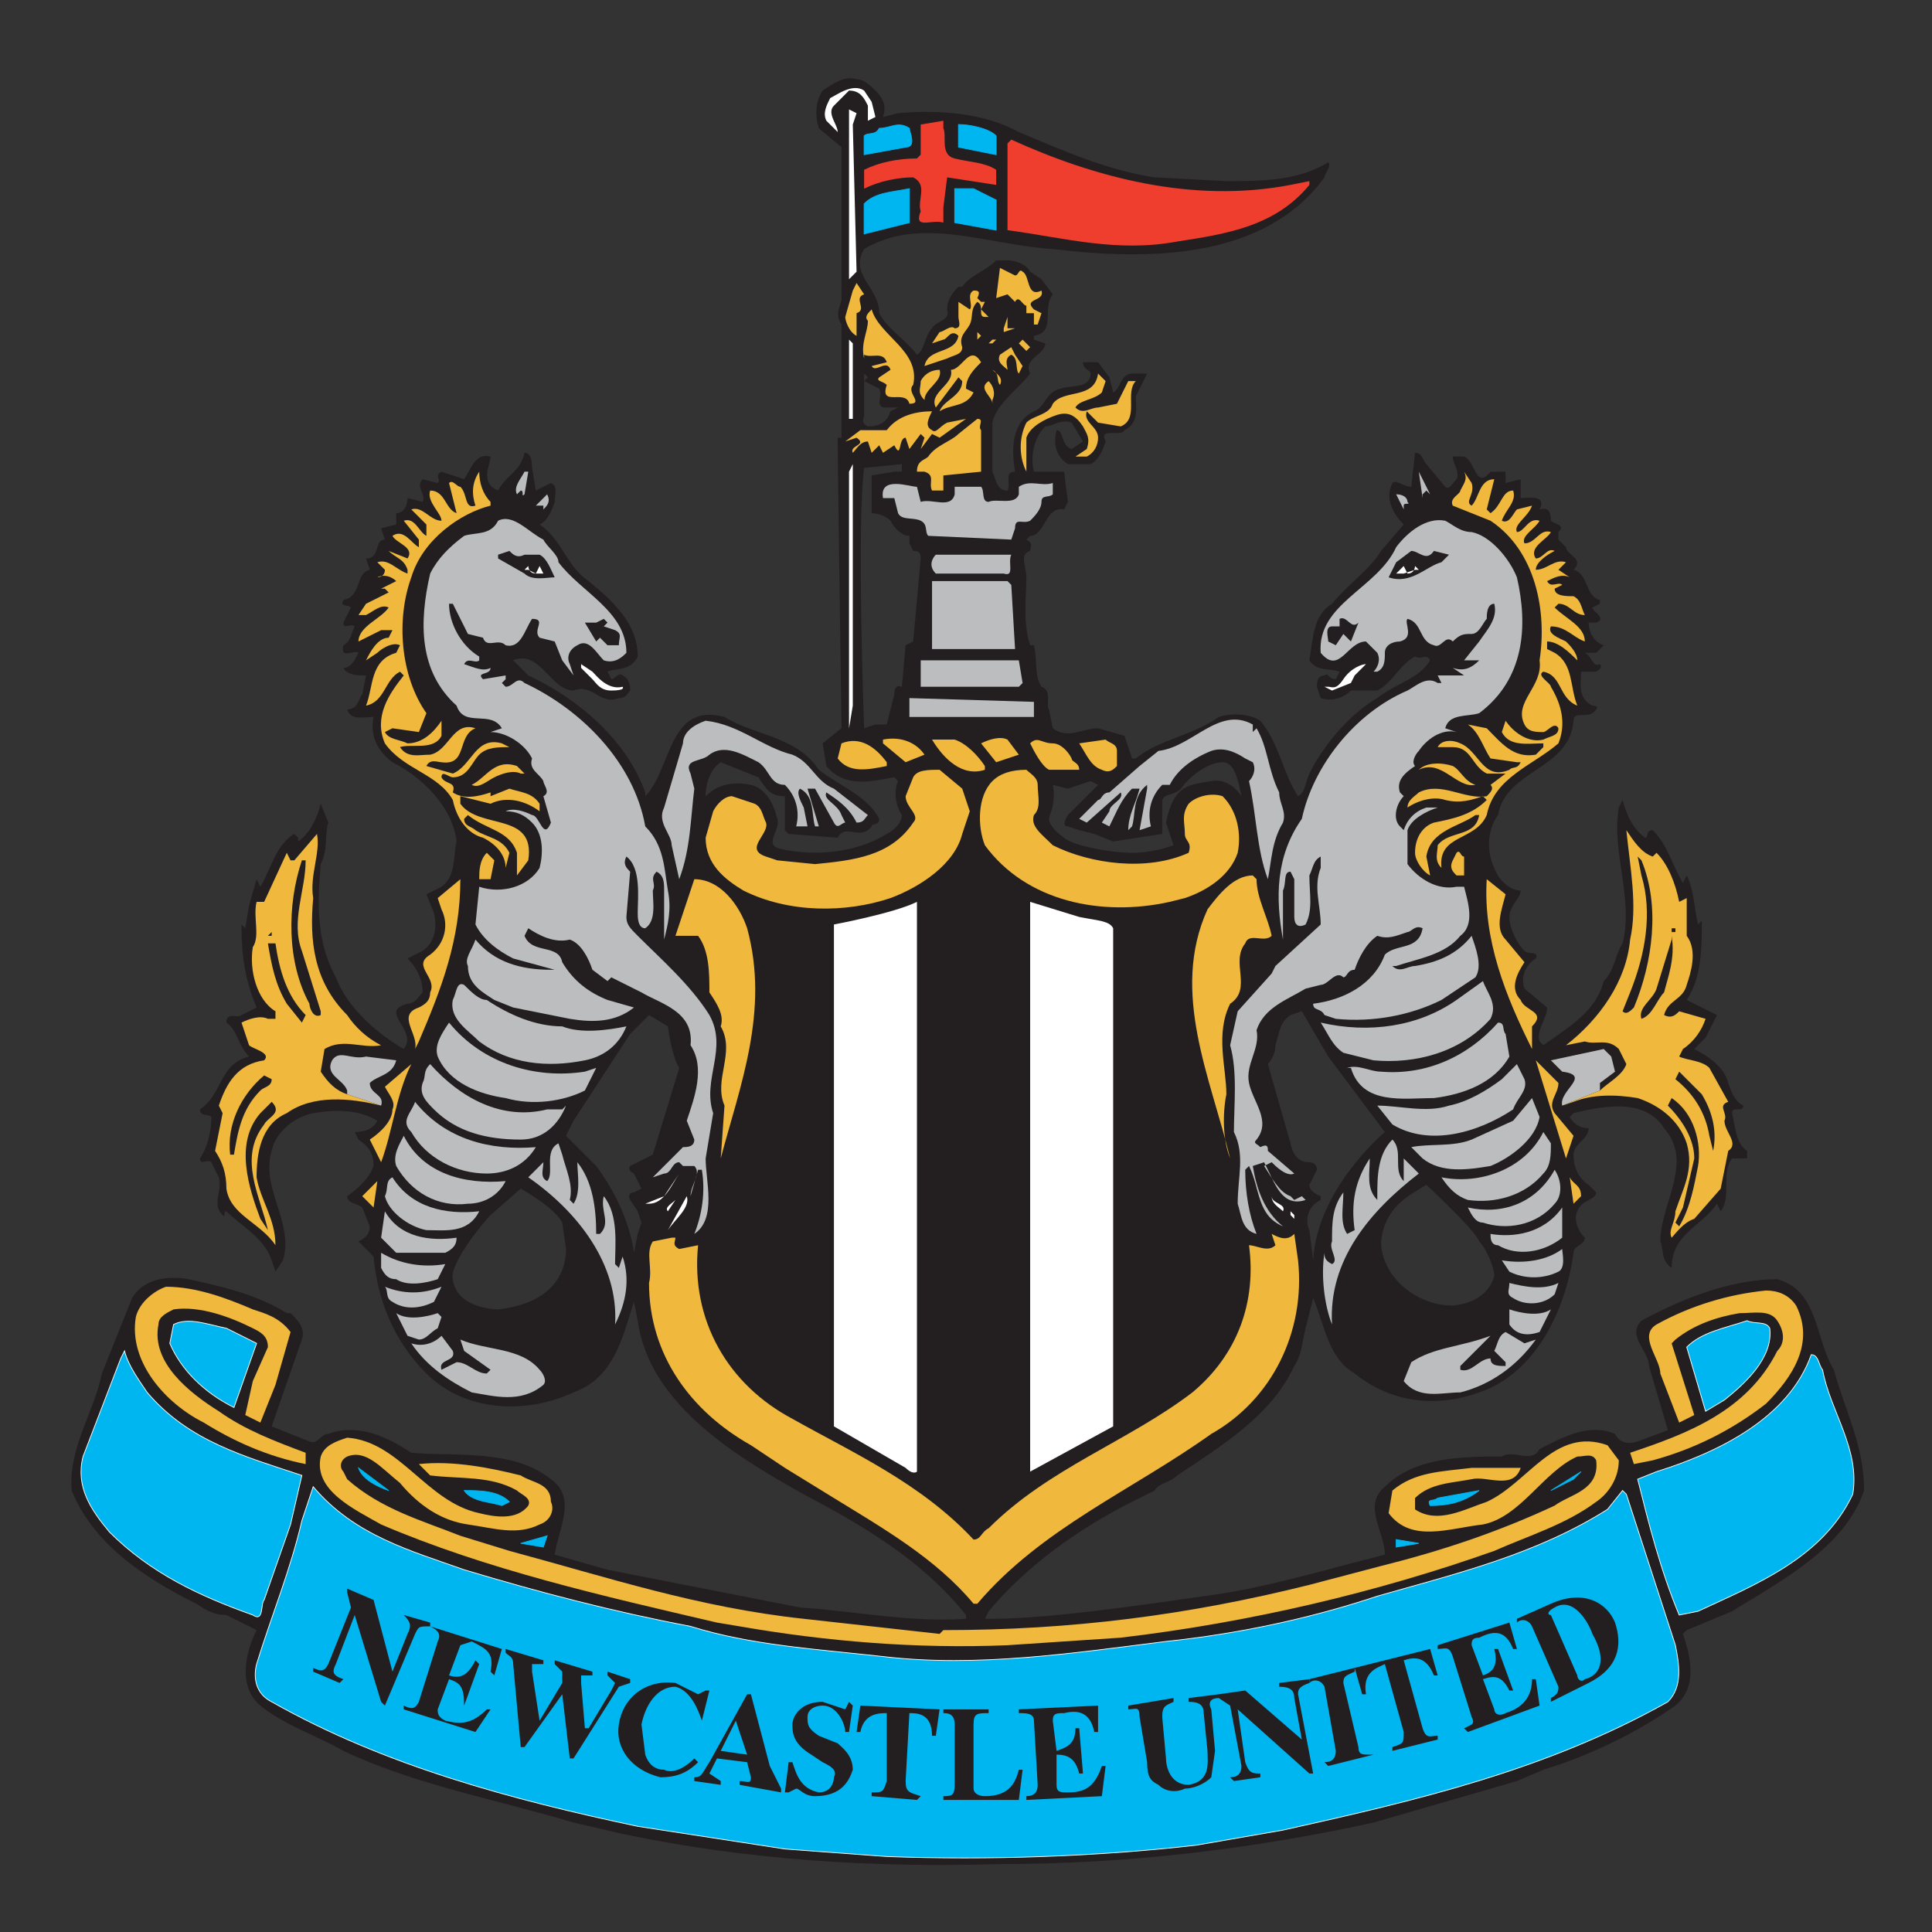 <svg xmlns="http://www.w3.org/2000/svg" fill="none" viewBox="0 0 512 512">
    <rect x="0" y="0" width="512" height="512" fill="#333333" stroke="none"/>
    <g clip-path="url(#a)">
        <path fill="#fff" stroke="#fff" stroke-miterlimit="3.9" stroke-width="7.4" d="M396 338Zm0 0Z"/>
        <path fill="#231F20" d="M396 338Z"/>
        <path fill="#231F20" fill-rule="evenodd" d="M486 363c-5-8-4-21-15-24-12 0-25 5-36 11-4 4 2 8 2 12l5 17-8 3c-3 1-5 0-6-2-7-3-14 1-20 4-2 4-7 0-10 2-10 0-23 0-31 8-6 5 0 12 0 18-16 4-32 9-48 11l-14 2c-15 2-30 4-43 4h-1l1-2c10-12 24-22 38-29l6-3c1-2 4-2 6-4 12-8 25-16 31-29 2-3 2-6 3-10l2-8c3 7 4 16 11 20 10 8 22 9 33 5 15-5 23-22 25-37 0-2 3-2 3-4-2-2-3-5-2-7 1-3 5-3 5-5l-2-2c-3-2-4-5-4-8s4-4 4-7c-2 0-4-1-5-3l1-1c8-2 19-4 24 4 8 9-1 20-1 30 1 2 0 5 3 7 0-9 8-11 12-17l1 2c3-4 0-10 3-14h4v-2c-3-2-3-6-4-10 0-2 3 0 3-2-2-1-3-3-4-6-1-4-5-7-9-9l3-3 3-6-8-4c4-6 4-14 4-21l-1 1c-1-4-1-9-3-13l-1 2c-3-5-4-10-8-14-2 0-1 2-2 2-3-2-5-6-6-10l-1 2c-2 12 4 24 1 36-2 3-2 7-5 10-2 8-9 12-16 17l-1-1c-1-3 2-6 2-9l-6-5c-1-3 0-6 3-8 1-2-2-1-3-2-2-2-4-6-4-9s3-5 3-7c-3 0-6-3-7-6-2-4-2-10 1-14 2-12 19-12 20-25 0-3 4 0 6-3 1-1-1-1-1-1-4-2-3-6-3-9h4s2-1 1-2c-2 1-2-2-4-3h3l2-2c-3-1-4-4-4-6h2c3-1-1-3-1-4l2-1v-1c-4-1-3-7-7-8 3-3-2-4-2-6l-2-2v-2c2-2-1-2-2-3 0-1 0-4-3-3 2-4-3-3-5-3v-5l-4 1v-3h-4c-4 5-4-3-7-4h-3c0 2 2 4 1 6-1 1-2 3-3 2l-5-6c-1-1-1-3-3-3l-1 9c-2 0-4-2-5-1-2 4 0 8 3 11l-6 7c-3 5-9 9-13 14-5 3-5 9-6 15 2 3 5 2 8 3l-1 2c-2 0-2-2-3-1-2 0-2 2-2 3l1 3c3 1 6 0 8-2h7c4-2 6-7 10-9 2 1 3-1 4 1-3 5-9 6-14 10-7 4-14 12-18 20-1 2-1 5-3 6-4-6-5-14-10-20-3-2-8-2-11-1-7 5-16 6-22 11h-1l-2-6-7-2c-4 0-8 3-12 0l-1-5c-1-1 1-5-2-6-2-3-1-7-2-11h-1c-2-6-1-13-1-18 0-3-2-6 1-7 0-1 1-2-1-3l1-1c4 0 4-8 9-7l1-2-1-8h-8c-1-4 0-9 3-12 2 0 4-2 7-1l3 5-3 2c-3-1-2-5-4-5-1 4 0 7 3 9h6c2-1 3-3 4-6-2-4 4-1 5-3 4-2 3-6 3-9l3-6h-4c-3 0-3 4-5 5l-1-4-3-4h-4c0 2 2 2 2 3 0 4-5 3-8 4-4 1-4 5-7 6-6 3-6 10-5 16-3 0-1 3-2 5-3 0-3-3-4-5v-13c1-5 7-9 10-13-2-4 4-5 4-8l-3-1v-1c6-1 2-7 5-11l-3-4-3-2c-1-2-4-3-6-3h-3c-3 3-7 4-9 7h-1c-1 1-3 3-3 6 1 3-3 3-4 5-2 2-2 6-4 7-3-4-8-7-10-11 0-7-8-10-4-17 15-9 33-1 50 0 25 3 56 3 72-19 0-1 2-3 1-4-8 5-18 5-27 5l-19-1c-13-2-24-7-36-12-9-5-21-6-32-5l-4 1c1-3 0-5-2-7-1-1-3-3-5-3-3-1-6 1-9 3-2 3-2 7-1 10l6 5v40c0 2-2 4 0 7v30h-1v3l1 74-5 4 1 6c5 6 12 4 18 3l1 1c-1 2-1 6 1 9 0 2-2 4-4 5-8 5-19 6-28 4-5-1 0-5-1-8-1-4-3-8-7-9-5-1-9 0-12 3 0-3 1-7 4-9l10 4c2 3 3 5 7 5v9l1 1 13 1c2-4 6 1 9-3 0-1 2 0 2-2-3-6-11-9-16-13-6-9-17-9-25-14-15-4-14 14-21 21v-1c-5-14-18-25-31-31l-4-4c7-3 10 8 16 8 5-2 7 4 12 2 2 0 2-1 3-2 0-1 0-3-2-4-1-1-2 1-3 1l-1-2c2-1 6 0 8-4 0-9-7-15-13-20-6-4-7-11-13-15 2-1 3-3 4-6 0-2 1-4-1-5l-4 2-1-6c0-1 0-4-2-4-1 5-5 6-7 10-5-2-2-7-2-9-4-1-5 3-7 6l-6-2c-2 1 0 2-1 3l-4-1c-2 2 1 4 0 6l-4-1c0 2-1 4-3 4v3l-4 1 1 3c-3 0-1 5-5 5l1 3c-4 1-2 7-7 8-1 2 1 1 2 2l-2 4c0 2 2 0 3 1-1 2-1 4-3 5-1 4 3 1 4 2-1 2-2 4-4 4 1 2 4 2 6 2l-1 5c-1 1-1 4-4 4 1 3 4 2 7 2-1 5 1 9 5 12 8 4 16 12 17 21-1 4 0 9-4 12l-4 2 2 5c1 4 0 8-3 10l-4 2c2 2 4 5 4 9-1 1-2 3-4 3-8 2 3 7-1 12-7-4-15-11-18-19-5-9-5-19-4-30 2-4 1-8 2-11l-2-5c-1 4-3 8-6 10v-1l-1-1c-5 3-6 9-9 14l-1-2-2 7-1 6-1-1v1c0 7 1 14 4 21l-4 2c-1 1-4-1-4 2 3 2 3 6 6 9-8 2-7 10-13 14 0 2 2 1 3 2 0 4-1 8-3 11 0 2 2 0 3 1l2 4c1 4-2 7 1 10 1 1 0-1 1-1 4 4 10 7 12 13l1 3 2-3c3-10-6-19-3-29 1-5 6-9 11-10 6-1 12-1 17 2-1 2-3 3-6 3l1 2c3 2 4 4 4 7-1 3-4 6-7 8 0 2 3 2 4 3l2 5c0 2-1 3-3 4l4 4c1 11 5 22 14 31 10 10 26 11 39 5 11-4 13-15 16-24l1 5c3 22 26 36 44 46 15 8 31 17 43 32v1c-15 1-29-2-44-3l-51-10-14-4c1-7 6-15-1-20-10-8-25-6-37-7-6-4-14-8-22-5-2 0-3 3-5 2l-10-4 8-23c1-3-1-5-3-7h-1c-8-5-17-7-26-9-6-1-12 0-15 5l-8 20c-2 10-9 20-8 31 6 15 21 24 33 30 3 2 5 3 8 3l8 4c-3 6-5 15 1 20s15 8 22 12c19 9 41 13 61 19l13 3c33 7 67 9 100 8 34 0 67-4 99-11l38-11 7-3c13-4 25-10 35-17 6-5 4-13 2-19l1-1 12-5c13-8 30-17 35-32 0-12-5-21-8-32Zm-108-49s13 12 14 15c2 2 4 7 4 9 0 0-1 7-11 8-10 0-19-8-19-17 1-9 7-12 12-15Zm-40-37c1-3 1-6 4-8l3-1 7 12 15 20s-18 15-19 34l-1-8c-1-2-1-6 3-8v-1s-3-1-3-3l2-4c0-2-2-2-2-2-1 0-4 0-5-5l-6-21s2-2 2-5Zm-59-69 4 1 6-2 2 1-8 8s-2 3 0 3l3 1 4 1 5 2 13-2v-9c1-2 3-1 5-3 2-3 7-7 11-7 3 0 4 4 5 9 0 0-3-5-8-4-6 1-10 1-12 11l2 6s-5 2-11 2-16-2-18-4c-3-2-4-4-4-5s2-4 1-9ZM150 331c0 2 0 14-18 16 0 0-11 0-12-8-1-4 8-15 10-17l8-7s9 5 11 9l1 7Zm23-25-6 3s-1 1 1 2l2 4-2 1s-2 0-1 2l2 3 1 3-1 3-1 5s-1-11-10-23l-8-8 2-4 15-23 5-5 5 3s1 8 3 11l-7 23Zm56-207 1 1-1 1 4 2c1 2-1 4 1 5h4l-2 1c-1 3-3 4-6 4-2-1-1-2-1-3V99Zm13 71-2 1-1 11s-2-1-2 2l-2 8h-3l-3 1s-2-54 0-69l10-1v2h-2l-6 1v10s3 0 5 2c1 2 3 4 5 4v2l1 2c1 0 2 0 2 2l-2 22Z" clip-rule="evenodd"/>
        <path fill="#00B6F1" stroke="#00B6F1" stroke-miterlimit="3.9" stroke-width=".2" d="M264 36v5l-10-2v-6c3 0 8 1 10 3Zm-23-2c0 1 2 5-1 5l-11 2v-5c1-1 3 0 4-2 3 0 5-2 8 0Zm23 19v8l-11-2v-9h5l6 3Zm-23-3v9l-12 3v-8c3-3 7-3 12-4Z"/>
        <path fill="#EF3E2E" d="M250 34c1 2-1 7 3 8s8 1 11 3v4l-13-2-1 8v4c-3-1-8 2-6-3-1-3 2-7-2-9-4 0-9 1-13 3v-5c4-2 9-3 14-3l1-1v-8l6-1v2Zm92 15 5-1v1c-9 11-22 13-35 15-16 3-30-1-45-3V38l1-1c22 10 48 17 74 12Z"/>
        <path fill="#BBBDBF" d="M148 149c6 8 18 13 18 24-1 1-3 3-6 2-2-2-4-6-7-4-2 1-3 3-2 5l1 3-3-4-2-5-4-1c-2-2 2-5-2-5-2 3-3 8-7 7-2-2-5 1-6-2l-4-1-4-8h-1c0 5 3 11 8 14v1c-1 1-3-1-4 1 3 1 5 2 7 1 0 2-4 1-2 3l6-1v1l-1 1 1 1c2 0 3-3 5-1 15 7 29 21 32 38 5 5 5 11 6 17 1 5 0 9-1 13v-13c0-2 0-4-2-5-2 2 0 3-1 5 0 3 1 8-2 10-2 0-2-3-2-4 0-4 1-12-3-15-1 2 0 3 1 4l-1 12c0 2 1 3 3 5 6 6 14 13 19 21 5 9-2 17 1 26l-2 12c0 6 3 16-3 20 2-5 3-11 2-17h-1l-2 7c0-3 3-6 1-8h-3l-1-1c-2 0-2 3-4 3l-3 1 8-8c1 0 3 0 3-2l-2-5c2-6 5-14 1-20 1-9-8-11-13-14l-8-4-1 1-4-3c-1-3-3-7-6-8-4 1-8-1-11-3l-1 2c2 5 9 2 10 7 3 5 7 8 12 10l7 2c-5 4-11 4-17 3l-15-3-5-2c-3-2-7-4-7-9-1-2 1-4 2-7 5 6 12 8 20 8h1l-11-3c-4-2-8-5-10-9l1-10c6 2 13 0 16-5 1-4 1-9-2-12-2-2-4-3-7-3 2-1 5 0 7 1 2 0 3 7 5 2l-2-7c2-1 0-3 0-4-1-2-4-3-3-6-2-4-7-7-11-7l3-1c-3-5-10 0-12-6-10-9-10-22-7-35 2-4 5-7 9-10 3-1 7 0 9-4 4-2 8 3 12 5 1 2 4 4 4 6Z"/>
        <path fill="#BBBDBF" d="M210 200c5 2 6 7 11 9l9 7c-1 1-1 2-3 2-2-4-5-6-8-8-1 2 3 3 4 6l1 2c-1 0-2 2-3 0l-5-9h-2l3 10h-1c-1-3 0-8-4-10-1 1 0 3 1 5l1 5h-3c1-4 0-8-3-11-4 0-4-4-7-6-4-2-9-5-13-2-2 2-7 1-5 5l1 4c-1 8-1 16-4 24l-2-9c0-3-4-6-2-10l5-17c0-3 3-5 6-6 9 1 15 7 23 9Zm122-7v1l1-1c3 5 3 11 6 17 0 3 2 5 1 8-3 5-3 10-4 15-3-8-3-17-5-26 1-1 2-3 1-5l-2-1c-3-2-6-3-9-2-5 2-9 5-11 9h-2c-3 3-4 7-3 11l-3 1 2-11v-1c-4 3-3 8-4 11l-1 1c0-4 2-7 3-11h-2c-3 3-4 6-6 10l-2-1 2-3c0-2 4-3 3-5l-9 8-2-1 5-5c1 0 1-2 3-2l8-7 5-4c9-1 16-12 25-7v1Z"/>
        <path fill="#F0B83D" d="m255 209 2 6-2 6c-2 8-11 14-19 17-12 4-27 4-39-2-5-3-10-7-10-14l2-7c1-2 3-4 5-4l6 2c2 1 2 3 3 5 1 3-6 7 0 9l3 1 10 1c10-1 20-2 26-11 2-2-2-4-2-7l2-5c1-2 4-2 7-2l6 5Zm20-1c0 3 1 6-1 8-1 3 2 5 5 8 10 5 25 7 36 2 1-3-1-3-1-5 0-3-1-5 1-8 2-2 6-3 9-2 4 4 5 10 4 15-2 6-8 10-14 12l-4 1c-18 4-38 0-49-15-2-5-2-13 2-17 2-2 5-3 9-3 1 1 3 2 3 4Zm-14-5v1c-6 2-11-3-14-8h6c3 1 6 4 8 7Zm9-3-6 2-4-5c2-1 5-2 7-1l3 4Zm-25 0-5 2-6-5v-1c5-1 9 1 11 4Zm51-1v4c-1 1-2 2-4 1-3-1-4-4-6-7l7-1c1 1 3 1 3 3Zm-12 2c0 1 2 1 2 3h-8c-2-1-4-5-5-7 2-2 3 0 6 0 2 0 4 2 5 4Zm-49 1v1c-5 1-10 2-13-2l1-4c5-2 9 1 12 5Z"/>
        <path fill="#BBBDBF" d="m243 129 1 4c3-1 8 2 9-2v-2h7c1 1 0 4 2 4 2-1 7 1 8-2v-2c3-2 6 0 9-1v3c-1 1-3 0-3 2s-2 4-3 5c-2 1-4-1-4 2l-1 3-22-1c-1-1 0-3-2-4s-5 0-6-2l-1-4h-3c-1-6 7-3 9-3Zm25 18c-1 2 1 6-2 5h-18c-2-2-1-4 0-5h20Zm0 8 1 17h-22v-18h20l1 1Zm2 20 1 6-1 1h-26v-7h26Zm4 11v4h-33v-5l33 1Z"/>
        <path fill="#F0B83D" d="M242 102c-2 2 3 5-1 5-1-4-8 1-6-5-1-1-3-1-2-2l3-2c-1-3-4 1-5-1l4-1c-1-3-4-1-6-2v1c-1-4 1-7 1-10-1-1 0-2 1-3 2 7 13 11 11 20Zm51-1-1 3c-2 2-6 2-7 4 2 2 4 0 6 0l5-1 3-6h2c-3 3 1 10-4 12l-6-1-3-3c-1 3 3 4 3 7 0 2-1 4-3 5h-3l3-2c1-3 0-4-1-6-2-3-4-4-7-3s-7 3-8 6v9c-2-4-2-9 0-13 2-2 6-2 7-5 3-4 11-1 12-8l2 2Zm-46 8c-1 2-2 4 0 5 1 1 2-1 4-2l5-1-7 5-2-1-3 4 1-3-1-1-3 4-1-3c-2 0-1 6-3 2l-3 2-1-2-2 2-1-3c-2 0-3 2-4 3-1-2 4-2 1-4l-3 1 4-3h7c3-4 8-5 12-5Zm13 5v11l-10 1v4h-3c-1-2 1-4-2-5h-2c0-3 2-3 3-4 2-3 6-4 8-6l5-4c2 0 0 2 1 3Zm9-41c1 0 1-2 2-1 2 1 1 7 5 5 1 3-5 2-2 5l2 1-1 3h-1v-3h-2v-2c-1 0-2-3-3-1l-2-2-3 1 1-8 4 2Zm-40 5c-3 1 1 4-2 5v6c-2-1-3-4-3-5l2-7 1-2 2 3Zm30 1 1 1h1l-1 2 2 2h2-3c-2 0 0-3-2-4-2 2-1 4-2 6s-3 3-2 6c0 2-2 2-4 3l-6 2c1-5 8-3 9-8-2-2-3 1-4 1l-3 1 2-3c1 0 3-2 4-1 2 0 1-2 1-3v-4l3 2c1-1-1-4 1-5 1 0 2 0 1 2Zm1 17c-2 2-4 4-4 7l2 1c-2 4-6 3-9 5 1-3 6-4 6-8l-1-1-6 8c-2-4 5-6 4-10 3 0 5-7 8-2Zm-11 2c1 3-4 5-4 8-2-2-1-3-1-5 1-2 3-3 5-3Zm15-8-1 1h-1l1-1h1Zm9 2-1 1-2-2 1-1 2 2Zm-4 2 2 3-1 2c-1-1 0-4-2-5-2 1-1 3-1 4-1-1-3-2-2-4l3-2 1 2Zm-4 8c-1-1 0-3-2-4 1 1 3 2 2 4Zm-2 4v1c0-2-4-4-1-6 1 1 2 3 1 5Z"/>
        <path fill="#F0B83D" d="m260 89-1-1v2l1-1Z"/>
        <path fill="#F0B83D" fill-rule="evenodd" d="m266 88 3-1h-2v-3l-1 3v1Z" clip-rule="evenodd"/>
        <path fill="#BBBDBF" d="M390 141c5 1 10 7 12 12 3 13 2 27-10 36-3 1-8 0-9 4l3 1c-4-1-8 2-10 5-1 1-2 3-1 4-3 2-5 4-4 7l1 1c-2 2-3 6-1 8l1 1c1-3 3-5 6-6h3c-3 1-7 3-8 6v9c3 4 8 7 13 6h2c1 4 3 10-1 13-4 5-11 6-17 8h-1c2 2 4 0 6 0 6-1 11-3 15-8 1 3 3 8 1 11l-9 6c-8 4-18 6-28 5l-3-1c-1-2-3-1-3-3 8-1 16-5 19-13 3-3 9-1 10-7-2-1-3 1-4 1-3 1-5 2-8 1-3 2-5 6-6 9-2 0-2 2-3 2-2-2-4 2-6 2l-4 1c-5 3-11 5-13 11 1 5-3 9-2 14s6 10 2 15c-1 1 0 1 1 2 2-1 2 0 2 1l7 6c-2 1-5-2-6-3l-2 1c2 3 4 7 7 8l1 1 2-1 1 1c-6 2-8-4-10-8l-1-2-3 1c1 6 3 12 8 16-7-3-6-10-9-16l-1 1c0 6 1 12 3 17-4-1-4-5-5-8 0-7 2-13-1-19 0-7 1-16-1-23l2-9 9-10 1-2 12-11c0-5-2-10 0-15v-3c-2 1-2 3-3 5 0 5 1 9-1 13-2 1-3 0-3-2v-10l-1-2c-2 0-1 3-2 5v13c-2-11-2-22 5-32 3-14 14-28 28-34 2-1 5-4 8-2h1l-1-2h7l-3-2c3 1 5 0 7-2h-4l4-5c2-3 5-6 4-10-2 0-2 3-2 4-1 1-2 4-4 4s-3 0-5 2c-2-2-3 2-5 1-4-1-3-6-7-7-1 1 2 5-2 6-2 0-4 1-4 3s0 4-2 5h-1c1-1 2-3 1-5l-3-3c-5 0-7 9-12 3-1-13 15-17 20-28 3-4 8-8 13-7 2 1 4 3 7 3Z"/>
        <path fill="#BBBDBF" d="M395 270c-8 9-20 12-31 11l-8-2c-3-2-4-5-6-8 13 3 26 1 36-6l7-5c1 3 4 6 2 10Z"/>
        <path fill="#BBBDBF" d="m399 274 1 6c-4 7-12 10-20 11-8 0-19 2-22-8h-1c3-1 6 1 9 1 12 1 23-4 31-13 2 0 1 2 2 3Z"/>
        <path fill="#BBBDBF" d="M404 286c1 3-2 5-3 8-9 6-22 10-32 4l-4-5c6 0 13 2 19 0 5-1 10-4 14-7l4-4 2 4Z"/>
        <path fill="#BBBDBF" d="M408 296c-1 6-8 11-13 13-6 1-13 2-18-2l-3-3c5-1 11 0 16-2l11-5 5-6 2 5Z"/>
        <path fill="#BBBDBF" d="M411 303c0 3 0 6-2 8-5 6-13 8-20 7-3-1-5-3-7-6 10 2 22-2 27-12l2 3Z"/>
        <path fill="#BBBDBF" d="M412 319c-5 6-13 7-19 5-2 0-3-2-4-4 9 2 18-1 23-10 2 3 2 7 0 9Z"/>
        <path fill="#BBBDBF" d="M414 328c-5 4-12 5-17 2-2 0-2-2-2-3 6 1 14 0 19-7v8Zm-1 9c-4 2-9 2-13 0l-2-3c6 1 12 0 16-3 0 1 1 5-1 6Zm-1 6c-3 3-8 3-11 1-2-1-1-2-1-4 4 1 9 2 13 0l-1 3Zm-1 4-3 6c-3 1-6 1-8-2v-4c3 1 8 2 11 0Zm-7 9 3-1c-5 7-12 12-20 14-5 0-11 2-15-3l2-5c6-4 13-4 21-7l-8 8v1c3 1 5-3 8-3 0 2 2 2 4 2v-1l-3-3c1-2 1-4 3-5l5 3Zm-25-225-1-1-1 1v1l-1-7 3 6Zm-6 2c1 1-1 0-1 1v1l-2-4c2 0 3 1 3 2Z"/>
        <path fill="#F0B83D" d="M333 233c0 5 3 10 4 15-2 2-6-1-7 2-4 5 2 12-4 16-4 8-1 17-1 24-1 5-1 12 1 17-5-21-16-44-6-66 3-4 7-9 12-9l1 1Zm57-105c1 3-2 5 0 6 2-2 2-7 6-7l-2 8 1 1c3-2 3-6 6-6 1 3-2 5-3 8 2 1 3-2 4-3l4-1c-1 3-5 5-4 7 2 0 3-4 6-3-1 2-5 4-4 6 3 0 4-4 7-3-1 2-6 4-4 7 2 0 3-3 5-2-2 1-5 3-5 5 3 0 5-3 8-2l-2 2 3 2c-2-1-4 0-6 1 1 2 3 0 4 1l-2 1c0 2 3 2 5 2 2 1 2 3 3 5-3 0-4-3-7-3l-1 1c3 3 8 5 8 9-3-1-5-4-9-4-1 2 2 3 4 4 1 1 3 3 3 5-2-2-5-5-8-5v2l2 1c5 3 4 9 6 14-5-2-4-8-9-9-2 1 2 3 2 4 3 5 4 10 2 15-7 6-17 9-19 19-3 7-13 5-12 14-2-2-1-4-1-6 3-4 10-2 11-8h-1c-4 3-12 4-13 11l1 5c-2-1-4-4-4-6 0-4 2-7 5-8 5-1 10-2 14-6l-1-1c-3 1-6 2-10 1-3-1-7 0-10 2 0-2 2-3 3-4 6-3 12 2 18 1 1-1 2-2 1-3l4-3h-5c-4-2-4-7-9-7h-4c1-2 4-2 6-1 5 2 6 10 13 7 1-1 2 0 3-2h-1l-7-1c-2-3-3-7-6-9l5 1c4 4 7 8 13 7l2-2v-1c-4 0-9 1-11-3l1-3c2 3 6 6 10 5 2-1 4-1 4-3-1-2-3 1-4 1-2 0-4 0-5-2-3-6 5-10 4-17 2-13-1-29-13-37l-10-4c-1-2 2-3 2-4 1-2 2-3 1-5l2 3Z"/>
        <path fill="#F0B83D" d="M391 208c-5 1-9-7-15-4 2-2 6-2 9-1 2 1 3 4 6 5Zm8 29c-1 4-3 9 0 12l5 6c-2 3-4 7-1 10 1 3 7 3 3 7v6c-7-14-13-29-12-45l5 4Zm14 50c0 3-3 5-1 8l5 6-2 6-8-26 6 6Zm6 30-2 2-1-7c1 2 3 2 3 5Z"/>
        <path fill="#231F20" fill-rule="evenodd" d="m330 229 1-2v2h-1Z" clip-rule="evenodd"/>
        <path fill="#BBBDBF" d="M374 208h2-2Z"/>
        <path fill="#F0B83D" d="M388 227v5h-2c-1-1-2-2-1-4l1-2c1-1 1 1 2 1Z"/>
        <path fill="#231F20" d="m380 146 4 1-2 2c-4 1-8 6-14 4l2-4 4-3c2 0 4 3 6 0Z"/>
        <path fill="#BBBDBF" d="M414 293c-1-4 8-8 0-9l-3-3 14-3 2 2 1 4-4 3v2l-10 4Z"/>
        <path fill="#F0B83D" d="M431 220c2 3 4 6 7 7l1-1c3 3 5 8 6 13l2-1v10c3 4 1 10 0 13-1 4-5 4-6 8 2 1 3 0 4-1l7 2c-1 3-3 6-6 8l-1 2c2 1 6 1 8 3l5 9c-3 1 0 3-1 5 0 3 4 6 1 8l-2 10-7 8c-3 1-5 4-6 5-1-2 1-4 1-7 2-6 5-11 3-18-2-6-7-10-13-12-6-1-12-1-17 1l-3 1 10-4c2-2 6-4 7-7l-2-4c-3-3-6-1-9-2l-5 1c9-7 16-17 17-28 2-9 0-19-1-29Z"/>
        <path fill="#231F20" d="M435 228c5 12 3 27-2 39-1 1-2 2-3 1l2-5c4-10 6-21 3-31l-1-5 1 1Zm9 18v1h-1v-1h1Zm-3 17c-2 2-3 6-6 7-1-3 3-5 4-8l4-13v-1c1 6-1 11-2 15Zm10 27c3 5 4 10 3 15l-1-4c-1-6-4-11-9-15l1-2 6 6Zm-1 19c-1 5-2 11-5 16l-1-1 2-4 3-13c0-5-3-10-7-14l1-2c6 4 8 12 7 18Z"/>
        <path fill="#00B6F1" stroke="#fff" stroke-miterlimit="3.9" stroke-width=".2" d="M469 352c1 8-7 15-12 19l-5 3-5-17c4-4 10-5 16-7 2 1 5 0 6 2Zm14 11c2 11 10 21 8 33-8 17-26 24-41 31l-5 1c-5-12-8-24-11-36l5-2c16-5 35-14 41-31 2 0 2 3 3 4Z"/>
        <path fill="#00B6F1" stroke="#00B6F1" stroke-miterlimit="3.9" stroke-width=".2" d="m419 390-2 2-6 3 8-5Z"/>
        <path fill="#00B6F1" stroke="#fff" stroke-miterlimit="3.9" stroke-width=".2" d="M123 416c20 6 39 11 60 15 16 5 33 6 51 8 25 3 51-1 75-4 19-2 38-6 56-12 21-6 42-11 61-23l4-5 1 1 13 40c1 5 2 11-2 15-32 18-66 26-102 34l-23 4c-26 3-55 4-82 3l-27-2-39-6c-33-7-67-16-97-33-4-2-5-6-4-10 4-13 9-25 12-38l3-9c11 13 26 17 40 22Z"/>
        <path fill="#00B6F1" stroke="#00B6F1" stroke-miterlimit="3.9" stroke-width=".2" d="M392 395c-4 3-8 4-13 4-1-2 1-1 2-2l11-2Zm-16 14-6 1v-2l6 1Z"/>
        <path fill="#F0B83D" d="M476 346c5 10-1 19-8 26-9 7-19 12-30 15l-5 1-1-3c15-5 31-11 39-27 2-2 2-5 0-8s-6-2-10-2c-6 1-12 3-17 7l-1 1 6 19-4 2-5-13c0-4-6-10-1-13 9-5 19-8 29-9 3 0 6 1 8 4Zm-349 55c4 1 10 2 13-2 1-2-2-3-3-4-7-4-15-3-23-4l-3-3c9-1 19 1 27 3 3 2 8 2 8 7 1 2 0 5-3 6-6 3-12 1-19 0s-13-5-18-11c-5-4-9-9-14-7-2 1-2 3-1 4l1 2c9 8 20 11 30 15l13 4c26 7 50 15 78 18l36 4 1-1c34 0 65-4 97-12l19-5c16-4 31-9 46-16 4-3 12-4 11-12-1-2-3-1-5-1-9 4-15 16-25 18-9 1-19 5-25-3l1-6c6-5 13-5 21-6h13c-2 6-9 2-13 3-5 1-11 1-15 5v3c6 4 13 0 19-2 11-5 18-20 32-15l3 4c0 5-3 9-6 11-8 6-18 9-27 13-31 11-65 19-99 23l-30 2c-24 1-48-1-71-5l-6-1c-30-7-61-14-89-26-7-4-18-9-16-18 1-3 4-4 7-5 14 1 21 17 35 20Z"/>
        <path fill="#00B6F1" stroke="#fff" stroke-miterlimit="3.9" stroke-width=".2" d="m68 356-6 17c-8-4-14-10-17-17l1-5c4-2 9 0 14 1l8 4Zm-29 13c11 13 26 17 41 22l-3 13-7 20c-1 1 0 6-3 4-14-5-27-11-38-22-5-6-9-12-7-20l10-26 1-2c1 4 4 8 6 11Z"/>
        <path fill="#00B6F1" stroke="#00B6F1" stroke-miterlimit="3.9" stroke-width=".2" d="M103 395c-3-1-7-3-8-6l8 6Zm32 3-2 1c-3-1-8-1-10-4 4 0 9 0 12 3Zm10 9-1 3-6-1 7-2Z"/>
        <path fill="#F0B83D" d="M67 347c3 1 7 2 10 6l-4 14-4 10-4-2 2-9 4-9c0-3-2-4-4-5-6-3-14-6-21-5-2 1-4 2-4 4-2 10 8 18 16 23 7 5 15 8 23 11v3c-10-2-19-6-27-11-10-5-20-16-18-28 1-4 5-7 8-8 8 0 16 3 23 6Z"/>
        <path fill="#231F20" d="M83 442c2 1 3 1 4-1l6-15-1-4v-1l7 3 5 19 4-10c1-2 1-3-1-5l7 2v1c-3 0-3 0-4 2l-8 19-1-1-7-23-5 13c-1 2-1 3 2 4l-1 1-7-3v-1Zm31-11 19 6-2 7-1-1c1-5-1-6-5-8l-3 1-3 8c3 1 5 0 7-4l1 1-4 11c0-5-1-6-4-7l-3 8c0 1 0 2 2 3 4 1 7 1 11-3h1l-4 6-19-6v-1c2 1 3 1 4-1l5-16c1-2 0-3-2-4Zm53 15-3 1-12 19h-1l-2-17-10 14h-1l-2-22c0-2-1-2-2-3v-1l10 3v1h-3v2l2 13 6-10v-3l-2-2v-1l10 3v1h-3v2l1 12h1l6-10 1-2-2-2v-1l6 2v1Zm18 21c-3 3-6 4-10 4-8-2-12-8-11-14 1-7 7-12 15-11l6 3 2-1h1l-2 8c-1-3-3-8-7-9-5 0-8 5-9 10l1 8c1 3 3 4 5 4 2 1 5 0 8-3l1 1Zm22 8-11-2v-1c2 0 3 1 3-1l-1-4-8-1-2 4 3 2v1l-7-1v-1c2 0 2-1 4-4l10-18h1l5 19 3 6v1Zm-9-10-3-9-4 8 7 1Zm26-6c0-2-2-7-6-7-2 0-4 1-4 3s0 3 3 5l5 2c1 1 4 3 4 7-1 3-3 7-10 7-3 0-4-2-5-2l-2 1h-1l1-8h1c1 3 2 7 7 8 4 0 4-4 4-4 1-2-1-3-3-4l-3-2c-5-3-5-6-5-8s2-6 8-6l6 2 1-2 1 1-1 7h-1Zm19 18-12-1v-1c3 0 3 0 4-3v-18c-2 0-6 0-7 5h-1l1-7 21 1-1 7h-1c0-6-4-6-6-6l-1 18c0 3 1 3 4 4l-1 1Zm27 0h-20v-1c2 0 3 0 3-3v-16c0-3-2-3-3-3v-1h12v1c-3 0-4 0-4 3v17c0 1 1 2 3 2 6 0 8-3 9-7h1l-1 8Zm0-24 21-1v7h-1c-1-5-4-6-8-5-2 0-3 0-3 2l1 8c3-1 5-2 5-6h1l1 12h-1c-1-4-3-5-6-5v8c0 2 1 2 3 2 4 0 7-1 9-7h1l-1 8-20 1v-1c2 0 3-1 3-3l-1-17c0-2-2-2-4-2v-1Zm53-3c-2 0-3 1-2 3l1 11-1 7c-2 2-5 3-7 3-2 1-5 1-7-1-2-1-3-2-3-6l-2-12c0-3-1-2-3-2v-1l12-2v1c-2 1-3 1-3 4l1 11c0 2 1 7 6 7 6-1 5-6 5-9l-1-10c0-2-1-3-4-3v-1l8-1v1Zm3 21c2 0 3-1 3-3l-3-16-3-2v-1l7-1 15 13-2-11c0-2-1-3-4-3v-1l8-1v1c-3 1-3 2-3 3l4 21h-1l-19-17 2 14c1 3 2 3 4 3v1l-7 1-1-1Z"/>
        <path fill="#231F20" d="m364 465-12 3-1-1c2 0 3-1 3-3l-3-17c-1-2-3-2-4-1v-1l12-3v1c-2 1-3 1-3 3l4 17c0 2 1 2 3 2h1Zm17-4-12 3v-1c3-1 3-1 3-4l-5-18c-2 1-6 2-5 8h-1l-2-7 20-5 2 7h-1c-2-5-5-5-8-4l5 18c1 3 2 2 4 2v1Zm0-25 19-6 2 7h-1c-2-5-5-5-9-3-2 0-2 1-2 2l3 8c3-1 4-3 3-7h1l4 11h-1c-2-4-4-4-7-3l3 8c0 1 1 2 3 1 3-1 7-3 7-9h1l1 7-19 7-1-1c2-1 3-1 2-3l-5-16c-1-3-2-2-4-2v-1Zm30 14c2-1 2-2 2-3l-7-16c-1-2-3-2-4-1v-1l9-4c9-4 15 0 17 5 2 6 1 12-7 16l-10 5v-1Zm7-6c0 1 1 2 2 1 4-1 6-5 2-12-1-3-5-10-10-7-2 1-2 2-1 2l7 16ZM139 147h4c2 1 3 4 4 6-2 0-6 1-8-1l-7-4v-1l3-1c1 1 2 2 4 1Zm22 18-1 1 3 1c2 1 1 2 1 4h-3l-2-2-1 1-3-5h3l2-1 1 1Z"/>
        <path fill="#fff" d="M144 152h-2l-2-1h-1l1-1s0 2 2 2l1-2 1 2Z"/>
        <path fill="#231F20" d="m360 165-2 5-2-2-2 3-2-1c0-1-1-4 1-4h2v-2c2-1 3 3 5 1Z"/>
        <path fill="#fff" d="M370 152h2l3-1h1l-1-1s0 2-2 2l-1-2-2 2Z"/>
        <path fill="#BBBDBF" d="m143 210-4-3 4 3Z"/>
        <path fill="#F0B83D" d="M130 133v1c-8 2-18 9-21 19-4 11-3 26 4 36l-2 5-7-1-2 1c1 2 4 2 6 3 4 0 7-3 9-6v4c-2 4-8 2-11 3 2 3 5 2 8 2 5-1 6-9 12-7-5 2-2 10-9 9-1 0-3-1-4 1l7 2c5-2 6-10 13-8l2 1c-3 0-6 0-8 2s-3 6-7 6c-1 0-3-2-3 0 1 2 4 1 3 4 3 2 7 1 10 0v1l5-2c3 1 6 1 8 4v2c-4-3-9-4-13-2l-8-2v2c5 7 20 2 18 15l-3 4v-6c-2-6-8-6-13-10l-1 1c0 2 2 2 3 3 3 2 7 2 9 6l-1 4c0-3-2-6-6-8-4-1-7-5-8-10-4-7-13-8-18-15-3-7 1-13 5-18l-1-1c-4 2-4 8-9 9 2-5 1-12 8-14l1-2c-2-1-5 1-6 2l-3 2c1-2 3-6 6-6l1-2h-3l-6 3c0-4 6-6 8-9-2-1-4 1-6 2h-2l2-3 6-3-1-1h-1l4-2c-1-1-3-2-5-1 0 0 2 0 2-2l-2-2c3-1 5 2 8 3v-1c-1-3-3-3-5-5l5 2c2-3-3-4-4-6 3-2 5 2 7 3v-2l-4-5c3-1 4 3 6 4v-3l-4-4c3-1 5 3 8 3 0-2-4-5-3-8 4 0 4 5 7 6l-2-8c1-1 2 1 3 1 2 2 1 6 4 5-1-3-1-6 1-9 0 3 1 6 3 8Z"/>
        <path fill="#F0B83D" d="M139 205h-1c-2-1-5 0-7 1s-4 3-6 2c4-2 6-7 12-5l2 2Zm-8 23-1 5h-3c0-2 0-5 2-7l2 2Z"/>
        <path fill="#BBBDBF" d="M129 265c6 4 13 7 20 7 5 2 12 1 17 0-2 5-6 8-11 9-10 2-20 1-28-5-3-3-8-6-7-11 1-2 1-5 3-4 2 2 4 4 6 4Z"/>
        <path fill="#BBBDBF" d="m155 284 3-1-3 6c-6 3-14 4-21 2-7-1-15-4-18-11-1-3 1-6 3-9 9 11 23 15 36 13Z"/>
        <path fill="#BBBDBF" d="M145 294h4l1-1c-2 5-6 9-12 9-9 0-17-2-23-8-2-2-4-4-3-7 1-2 0-3 2-5 8 9 19 15 31 12Z"/>
        <path fill="#BBBDBF" d="M110 292c8 10 20 13 32 12-3 5-8 7-13 7-8 0-16-4-20-11-3-3 0-5 1-8Z"/>
        <path fill="#BBBDBF" d="M134 313c-2 4-6 6-10 6-8 1-15-3-19-10-1-3 1-6 2-8 5 10 16 13 27 12Z"/>
        <path fill="#BBBDBF" d="M127 321c-3 6-9 5-14 5-5-1-10-5-11-9 1-2 0-4 2-5 5 8 14 10 23 9Z"/>
        <path fill="#BBBDBF" d="M121 328c0 2-1 3-3 4h-13l-4-4 1-7c4 7 12 8 19 7Zm-3 7-2 4c-3 1-8 2-11 0-2 0-3-1-4-3v-4c5 3 11 4 17 3Zm-1 6-2 4c-4 2-8 2-11 0-2-1-1-3-2-4 5 2 10 2 15 0Zm0 8-1 3c-2 1-3 3-5 3l-3-1-3-6c3 2 8 1 11 0l1 1Zm3 9c1 3-4 2-3 5l4-2c3 0 5 3 8 3l1-1-7-5-1-3c7 3 16 2 21 8 1 1 2 3 1 4-6 5-13 3-19 2-6-3-12-7-16-13 3 1 6 0 8-2l3 4Zm-28-68v-1c-1-3-6-4-4-8 2-3 5 0 9-1l8 1c-1 4-5 4-7 6 0 3 4 3 3 6l-9-3Zm48-165-1 6c-1 1 0-1-1-1l-1 1c-1-2 1-4 2-6h1Zm5 6c1 2 0 3-1 4v-1h-2l3-3Z"/>
        <path fill="#F0B83D" d="M83 238c-1 11 0 22 9 31 2 3 5 6 9 8-5 1-10-2-15 1l-1 6c2 3 4 5 7 6l9 3c-8-2-18-3-25 2-7 3-8 11-8 17 1 6 5 11 5 18-4-6-12-8-13-15 0-4-1-7-3-10l2-10-1-2c2-6 5-11 12-12 2-2-3-3-4-4l-2-6c2-1 5-2 7-1h2v-2c-5-3-7-11-6-17 2-3 0-8 1-12h2l6-13 1 2h1l6-7c1 5-2 11-1 17Zm28 38-1 2c1-4-5-9 1-11 2-1 3-2 3-4 2-4-5-7 0-10 4-3 5-8 3-12l-1-3 6-5c0 16-5 29-11 43Z"/>
        <path fill="#231F20" d="M81 228c0 8-4 16-1 24l5 16v1c-2 1-3-2-3-3-6-11-6-26-2-38h1Zm-9 19v1h-1l1-1s1 0 0 0Zm1 3c1 7 3 14 8 19l-1 2-4-5c-3-5-4-10-5-16h2Zm-1 36c0 2-2 2-3 3-5 5-6 11-7 17h-1c-1-8 3-16 9-21l2 1Z"/>
        <path fill="#231F20" d="M70 298c-7 9-1 19 1 28l-2-3c-3-8-7-20 0-28l3-3c3 3-1 4-2 6Z"/>
        <path fill="#BBBDBF" d="m220 220-1-2 1 2Zm76 0 1-2-1 2Zm-147 86c1 4 3 8 2 12l1 1c2-3 1-8 1-11 4 5 5 12 5 19h1c3-3 0-6 1-10 4 5 3 13 3 18l1 1 1-3c2 6 1 12-2 18 1-16-10-30-23-39l4-4c0 2-1 4 1 5 2-2-1-8 3-10l1 3Zm223 7v-6l4 4c-13 10-24 23-23 40-2-5-3-13-2-19 0 1 0 2 2 3 2-1-1-4 0-6 0-5 0-9 3-13 0 4-1 8 1 11l2-1c-1-7 0-13 4-19 0 4-1 8 2 11v-1c0-5 0-11 4-15 3 3 0 8 3 11Z"/>
        <path fill="#fff" d="M172 319h-1l5-2 4-6c-2 3-4 8-8 8Zm5 2c-1-1 1-2 2-3l-2 3Zm0 5 5-9c1 3-3 6-5 9Zm163-5c-1-1-3-2-3-4 0 2 4 2 3 4Zm3 1v1l-1-1v-1l1 1Zm-169 2v-2 2Z"/>
        <path fill="#231F20" fill-rule="evenodd" d="m187 229-1-2-1 2h2Z" clip-rule="evenodd"/>
        <path fill="#fff" fill-rule="evenodd" d="M226 91v20h-1V90l1 1Zm-72 85 3 2c1 1 4 5 8 4 0 0 1 1-3 1-3 0-4-2-5-3l-3-3v-1Zm208 0-3 3-1 2-5 2-2-1h1c1 0 2 1 4-2s5-4 6-4Z" clip-rule="evenodd"/>
        <path fill="#F0B83D" d="M198 246c6 22-2 42-7 61l1-14c-3-7 3-14-1-21 1-3-1-6-3-9 0-5 0-11-3-15h-6l5-15c7 0 12 7 14 13Z"/>
        <path fill="#fff" fill-rule="evenodd" d="m231 27 1 4-2 1v-4c-1-2-2-4-5-4l-4 4c-2 2 1 5 1 7l-3-3c-1-2 0-4 1-6 2-1 6-4 9-2l2 3Z" clip-rule="evenodd"/>
        <path fill="#fff" fill-rule="evenodd" d="m227 30-1 3 1 39-2 2V29l2 1Z" clip-rule="evenodd"/>
        <path fill="#F0B83D" d="m101 308-3-6c3-2 6-5 6-8 1-2-1-4-2-6l7-6c-4 8-5 18-8 26Zm-2 12-3-3 4-4-1 7Zm244 7 1 7c2 19-7 37-23 46-21 15-45 25-62 45h-1c-10-12-24-20-37-28l-13-8-9-6c-16-9-27-24-27-43 1-4-1-8 1-11l5-1h1c0 1-1 2 1 3l5-1c-2 20 8 37 25 46 16 9 34 17 48 32 2 0 2-2 4-3 16-16 37-23 54-36 12-10 17-24 15-39 2 0 5 2 7 0l-1-3c2 1 4 2 6 0Z"/>
        <path fill="#fff" d="M221 245s16-3 22-6v151s-1 1-3-1l-19-11V245Zm52-6 13 4c5 1 8 1 9 3v132l-22 12V239Zm-47-116v64l-1 6v-68l1-2Z"/>
    </g>
    <defs>
        <clipPath id="a">
            <path fill="#fff" d="M0 0h512v512H0z"/>
        </clipPath>
    </defs>
</svg>
